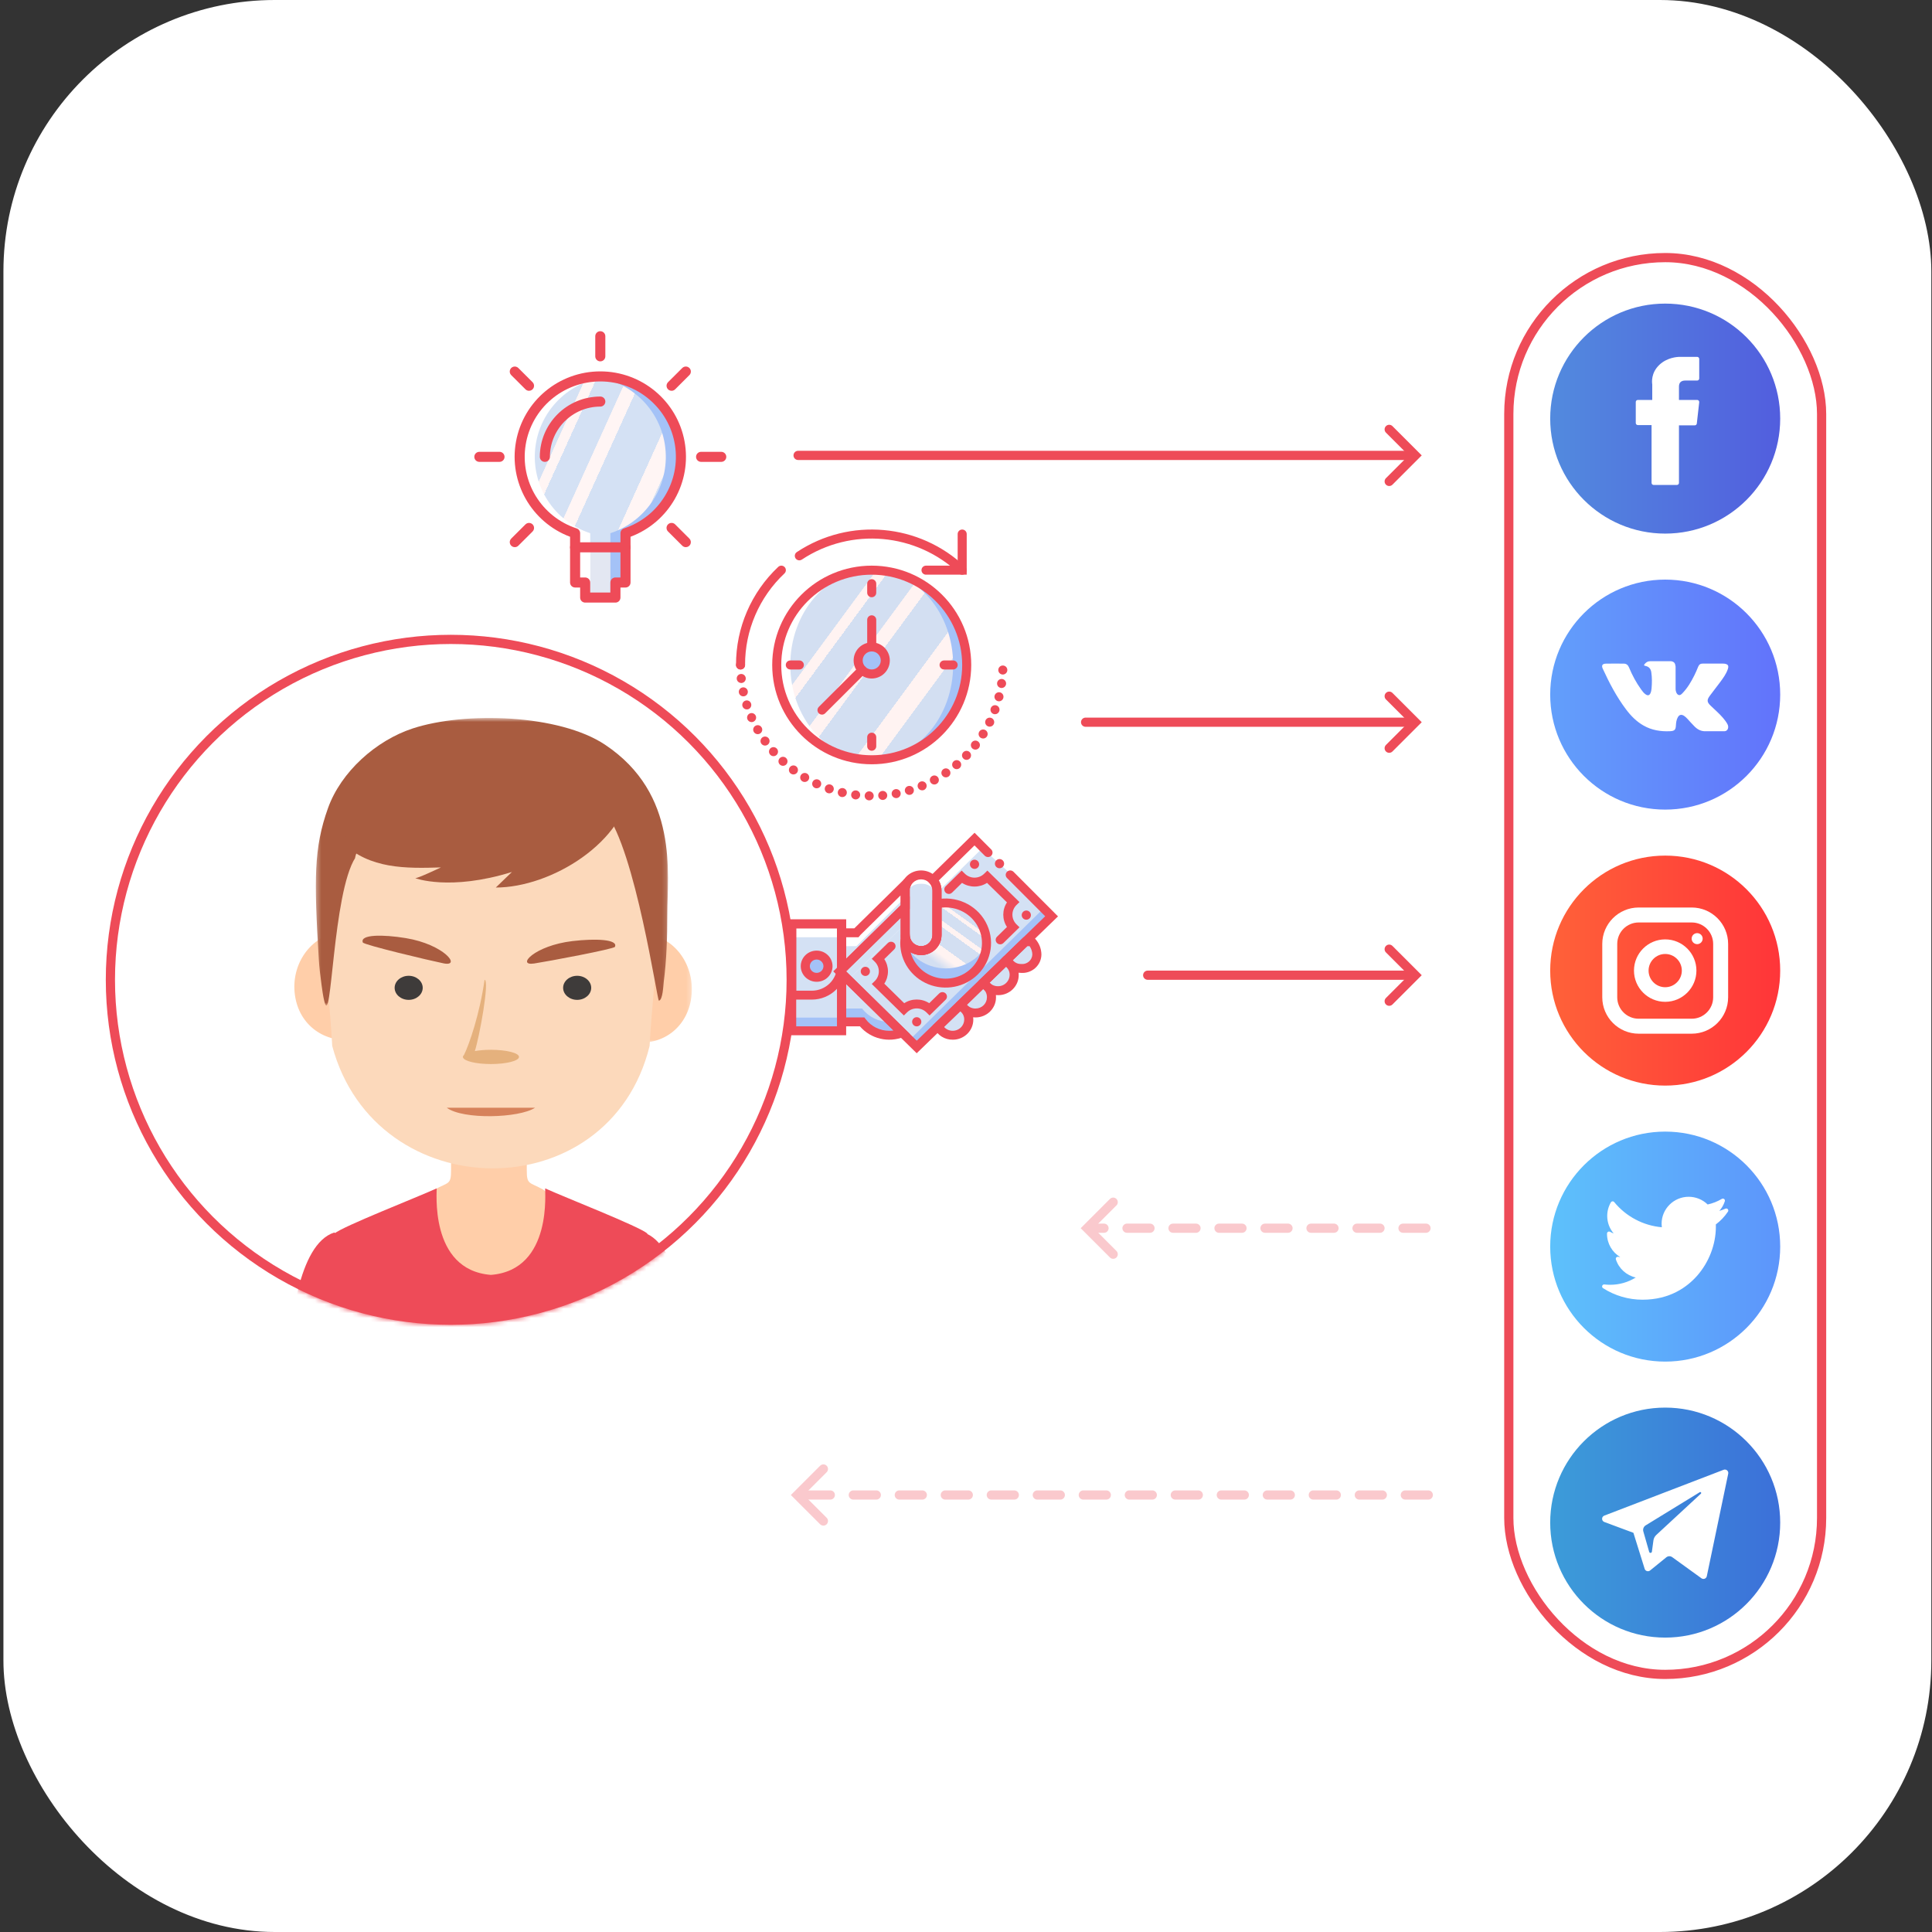 <?xml version="1.0" encoding="UTF-8" standalone="no"?>
<svg width="420px" height="420px" viewBox="0 0 420 420" version="1.1" xmlns="http://www.w3.org/2000/svg" xmlns:xlink="http://www.w3.org/1999/xlink">
    <rect x="0" y="0" width="420" height="420" fill="#333333" stroke="none"/>
    <!-- Generator: Sketch 48.2 (47327) - http://www.bohemiancoding.com/sketch -->
    <title>Insux</title>
    <desc>Created with Sketch.</desc>
    <defs>
        <rect id="path-1" x="0.745" y="0" width="419.108" height="420" rx="59"></rect>
        <circle id="path-3" cx="75" cy="75" r="75"></circle>
        <polygon id="path-5" points="0.556 0.485 31.712 0.485 31.712 49.709 0.556 49.709"></polygon>
        <polygon id="path-7" points="0.529 0.479 22.753 0.479 22.753 24.121 0.529 24.121"></polygon>
        <polygon id="path-9" points="0.311 0.639 76.869 0.639 76.869 63.159 0.311 63.159"></polygon>
        <linearGradient x1="-6.179%" y1="120.762%" x2="106.179%" y2="120.762%" id="linearGradient-11">
            <stop stop-color="#3C9FD9" offset="0%"></stop>
            <stop stop-color="#3C6DD9" offset="100%"></stop>
        </linearGradient>
        <linearGradient x1="-6.179%" y1="120.762%" x2="106.179%" y2="120.762%" id="linearGradient-12">
            <stop stop-color="#62A2FB" offset="0%"></stop>
            <stop stop-color="#6270FB" offset="100%"></stop>
        </linearGradient>
        <linearGradient x1="-6.179%" y1="120.762%" x2="106.179%" y2="120.762%" id="linearGradient-13">
            <stop stop-color="#5DC4FB" offset="0%"></stop>
            <stop stop-color="#5D92FB" offset="100%"></stop>
        </linearGradient>
        <linearGradient x1="-6.179%" y1="120.762%" x2="106.179%" y2="120.762%" id="linearGradient-14">
            <stop stop-color="#FF6439" offset="0%"></stop>
            <stop stop-color="#FF3239" offset="100%"></stop>
        </linearGradient>
        <linearGradient x1="-6.179%" y1="120.762%" x2="106.179%" y2="120.762%" id="linearGradient-15">
            <stop stop-color="#528DDE" offset="0%"></stop>
            <stop stop-color="#525BDE" offset="100%"></stop>
        </linearGradient>
        <linearGradient x1="7.719%" y1="17.507%" x2="93.959%" y2="74.447%" id="linearGradient-16">
            <stop stop-color="#D4E1F4" offset="0%"></stop>
            <stop stop-color="#D4E1F4" offset="17.17%"></stop>
            <stop stop-color="#D4E1F4" offset="20%"></stop>
            <stop stop-color="#DAE4F4" offset="20.01%"></stop>
            <stop stop-color="#EBEBF4" offset="20.07%"></stop>
            <stop stop-color="#F6F1F4" offset="20.14%"></stop>
            <stop stop-color="#FDF4F4" offset="20.23%"></stop>
            <stop stop-color="#FFF5F4" offset="20.5%"></stop>
            <stop stop-color="#FFF5F4" offset="25.22%"></stop>
            <stop stop-color="#FFF5F4" offset="26%"></stop>
            <stop stop-color="#D4E1F4" offset="26%"></stop>
            <stop stop-color="#D4E1F4" offset="39.74%"></stop>
            <stop stop-color="#D4E1F4" offset="42%"></stop>
            <stop stop-color="#DAE4F4" offset="42.01%"></stop>
            <stop stop-color="#EBEBF4" offset="42.07%"></stop>
            <stop stop-color="#F6F1F4" offset="42.14%"></stop>
            <stop stop-color="#FDF4F4" offset="42.23%"></stop>
            <stop stop-color="#FFF5F4" offset="42.5%"></stop>
            <stop stop-color="#FFF5F4" offset="48.94%"></stop>
            <stop stop-color="#FFF5F4" offset="50%"></stop>
            <stop stop-color="#F9F2F4" offset="50%"></stop>
            <stop stop-color="#E8EBF4" offset="50.01%"></stop>
            <stop stop-color="#DDE5F4" offset="50.03%"></stop>
            <stop stop-color="#D6E2F4" offset="50.05%"></stop>
            <stop stop-color="#D4E1F4" offset="50.1%"></stop>
            <stop stop-color="#D4E1F4" offset="70.62%"></stop>
            <stop stop-color="#D4E1F4" offset="74%"></stop>
            <stop stop-color="#FFF5F4" offset="74.1%"></stop>
            <stop stop-color="#FFF5F4" offset="83.46%"></stop>
            <stop stop-color="#FFF5F4" offset="85%"></stop>
            <stop stop-color="#D4E1F4" offset="85.1%"></stop>
        </linearGradient>
        <linearGradient x1="11.598%" y1="17.096%" x2="88.398%" y2="82.916%" id="linearGradient-17">
            <stop stop-color="#D3DFF2" offset="0%"></stop>
            <stop stop-color="#D3DFF2" offset="17.17%"></stop>
            <stop stop-color="#D3DFF2" offset="20%"></stop>
            <stop stop-color="#DAE2F2" offset="20.02%"></stop>
            <stop stop-color="#EBEAF2" offset="20.07%"></stop>
            <stop stop-color="#F6EFF2" offset="20.14%"></stop>
            <stop stop-color="#FDF2F2" offset="20.23%"></stop>
            <stop stop-color="#FFF3F2" offset="20.5%"></stop>
            <stop stop-color="#FFF3F2" offset="25.22%"></stop>
            <stop stop-color="#FFF3F2" offset="26%"></stop>
            <stop stop-color="#D3DFF2" offset="26%"></stop>
            <stop stop-color="#D3DFF2" offset="39.74%"></stop>
            <stop stop-color="#D3DFF2" offset="42%"></stop>
            <stop stop-color="#DAE2F2" offset="42.02%"></stop>
            <stop stop-color="#EBEAF2" offset="42.07%"></stop>
            <stop stop-color="#F6EFF2" offset="42.14%"></stop>
            <stop stop-color="#FDF2F2" offset="42.23%"></stop>
            <stop stop-color="#FFF3F2" offset="42.5%"></stop>
            <stop stop-color="#FFF3F2" offset="48.94%"></stop>
            <stop stop-color="#FFF3F2" offset="50%"></stop>
            <stop stop-color="#F8F0F2" offset="50%"></stop>
            <stop stop-color="#E7E8F2" offset="50.01%"></stop>
            <stop stop-color="#DCE3F2" offset="50.03%"></stop>
            <stop stop-color="#D5E0F2" offset="50.05%"></stop>
            <stop stop-color="#D3DFF2" offset="50.1%"></stop>
            <stop stop-color="#D3DFF2" offset="70.62%"></stop>
            <stop stop-color="#D3DFF2" offset="74%"></stop>
            <stop stop-color="#FFF3F2" offset="74.1%"></stop>
            <stop stop-color="#FFF3F2" offset="83.46%"></stop>
            <stop stop-color="#FFF3F2" offset="85%"></stop>
            <stop stop-color="#D3DFF2" offset="85.1%"></stop>
        </linearGradient>
        <linearGradient x1="13.743%" y1="15.152%" x2="80.18%" y2="70.603%" id="linearGradient-18">
            <stop stop-color="#D3DFF2" offset="0%"></stop>
            <stop stop-color="#D3DFF2" offset="17.17%"></stop>
            <stop stop-color="#D3DFF2" offset="20%"></stop>
            <stop stop-color="#DAE2F2" offset="20.02%"></stop>
            <stop stop-color="#EBEAF2" offset="20.07%"></stop>
            <stop stop-color="#F6EFF2" offset="20.14%"></stop>
            <stop stop-color="#FDF2F2" offset="20.23%"></stop>
            <stop stop-color="#FFF3F2" offset="20.5%"></stop>
            <stop stop-color="#FFF3F2" offset="25.22%"></stop>
            <stop stop-color="#FFF3F2" offset="26%"></stop>
            <stop stop-color="#D3DFF2" offset="26%"></stop>
            <stop stop-color="#D3DFF2" offset="39.74%"></stop>
            <stop stop-color="#D3DFF2" offset="42%"></stop>
            <stop stop-color="#DAE2F2" offset="42.02%"></stop>
            <stop stop-color="#EBEAF2" offset="42.07%"></stop>
            <stop stop-color="#F6EFF2" offset="42.14%"></stop>
            <stop stop-color="#FDF2F2" offset="42.23%"></stop>
            <stop stop-color="#FFF3F2" offset="42.5%"></stop>
            <stop stop-color="#FFF3F2" offset="48.94%"></stop>
            <stop stop-color="#FFF3F2" offset="50%"></stop>
            <stop stop-color="#F8F0F2" offset="50%"></stop>
            <stop stop-color="#E7E8F2" offset="50.01%"></stop>
            <stop stop-color="#DCE3F2" offset="50.03%"></stop>
            <stop stop-color="#D5E0F2" offset="50.05%"></stop>
            <stop stop-color="#D3DFF2" offset="50.1%"></stop>
            <stop stop-color="#D3DFF2" offset="70.62%"></stop>
            <stop stop-color="#D3DFF2" offset="74%"></stop>
            <stop stop-color="#FFF3F2" offset="74.1%"></stop>
            <stop stop-color="#FFF3F2" offset="83.46%"></stop>
            <stop stop-color="#FFF3F2" offset="85%"></stop>
            <stop stop-color="#D3DFF2" offset="100%"></stop>
        </linearGradient>
    </defs>
    <g id="Artboard-Copy" stroke="none" stroke-width="1" fill="none" fill-rule="evenodd" transform="translate(-168, -123)">
        <g id="Insux" transform="translate(168, 123)">
            <g id="Insta-video">
                <g id="Video">
                    <g id="Group-5">
                        <mask id="mask-2" fill="white">
                            <use xlink:href="#path-1"></use>
                        </mask>
                        <use id="Mask" fill="#FFFFFF" xlink:href="#path-1"></use>
                    </g>
                    <polygon id="Triangle" fill-opacity="0.8" fill="#FFFFFF" transform="translate(212.446, 209.5) rotate(90) translate(-212.446, -209.5) " points="212.446 169.383 252.573 249.617 172.318 249.617"></polygon>
                </g>
            </g>
            <g id="Page-1" transform="translate(23, 138)">
                <mask id="mask-4" fill="white">
                    <use xlink:href="#path-3"></use>
                </mask>
                <g id="Mask">
                    <use fill="#FFFFFF" fill-rule="evenodd" xlink:href="#path-3"></use>
                    <circle stroke="#EE4B58" stroke-width="2" cx="75" cy="75" r="74"></circle>
                </g>
                <g mask="url(#mask-4)">
                    <g transform="translate(39.244, 17.442)">
                        <path d="M28.779,121.371 C27.991,120.781 10.389,112.5 10.389,112.5 C2.555,115.082 0.797,132.666 0,143.023 L18.72,143.023 L28.779,121.371 Z" id="Fill-1" fill="#EE4B58"></path>
                        <path d="M59.302,121.371 C60.091,120.781 77.691,112.5 77.691,112.5 C85.526,115.082 87.284,132.666 88.081,143.023 L69.36,143.023 L59.302,121.371 Z" id="Fill-3" fill="#EE4B58"></path>
                        <g id="Group-7" stroke-width="1" fill="none" transform="translate(27.907, 93.314)">
                            <mask id="mask-6" fill="white">
                                <use xlink:href="#path-5"></use>
                            </mask>
                            <g id="Clip-6"></g>
                            <path d="M16.135,0.485 L7.902,0.485 L7.902,5.638 C7.907,8.84 7.37,8.174 4.353,9.838 C4.353,9.838 1.443,12.205 0.556,12.485 C4.215,24.161 6.86,39.177 14.011,49.709 L16.135,49.709 L18.259,49.709 C25.408,39.177 28.054,24.161 31.712,12.485 C30.826,12.205 27.916,9.838 27.916,9.838 C24.899,8.174 24.362,8.84 24.367,5.638 L24.367,0.485 L16.135,0.485 Z" id="Fill-5" fill="#FFCEA9" mask="url(#mask-6)"></path>
                        </g>
                        <path d="M44.477,121.708 C30.866,120.637 32.831,102.994 32.676,102.907 C28.281,104.904 12.26,111.164 10.465,112.714 C11.921,115.892 14.128,128.968 16.039,143.023 L44.477,143.023 L72.915,143.023 C74.824,128.968 77.031,115.892 78.488,112.714 C76.694,111.164 60.671,104.904 56.278,102.907 C56.123,102.994 58.088,120.637 44.477,121.708" id="Fill-8" fill="#EE4B58"></path>
                        <g id="Group-12" stroke-width="1" fill="none" transform="translate(65.407, 47.093)">
                            <mask id="mask-8" fill="white">
                                <use xlink:href="#path-7"></use>
                            </mask>
                            <g id="Clip-11"></g>
                            <path d="M0.734,10.538 C-0.435,17.176 3.502,22.705 9.53,23.895 C15.554,25.086 21.383,21.488 22.548,14.85 C23.715,8.212 19.779,1.864 13.755,0.673 C7.731,-0.519 1.901,3.897 0.734,10.538" id="Fill-10" fill="#FFCEA9" mask="url(#mask-8)"></path>
                        </g>
                        <path d="M24.21,57.112 C25.4,63.723 21.385,69.229 15.237,70.415 C9.089,71.601 3.142,68.017 1.954,61.406 C0.762,54.795 4.778,48.472 10.925,47.287 C17.071,46.099 23.019,50.497 24.21,57.112" id="Fill-13" fill="#FFCEA9"></path>
                        <path d="M74.749,17.586 C68.831,9.554 59.602,4.281 49.803,3.892 C49.8,3.892 49.608,3.883 49.294,3.871 L49.304,3.488 C49.304,3.488 46.93,3.582 44.477,3.68 C42.024,3.582 39.648,3.488 39.648,3.488 L39.658,3.871 C39.344,3.883 39.151,3.892 39.151,3.892 C29.35,4.281 20.123,9.554 14.205,17.586 C8.282,25.626 7.495,35.752 7.961,45.448 C8.314,52.776 9.611,64.603 9.976,71.933 C19.397,107.13 70.198,107.704 78.978,71.933 C79.341,64.603 80.637,52.776 80.993,45.448 C81.458,35.752 80.672,25.626 74.749,17.586" id="Fill-15" fill="#FCD9BB"></path>
                        <g id="Group-19" stroke-width="1" fill="none" transform="translate(6.105, 0)">
                            <mask id="mask-10" fill="white">
                                <use xlink:href="#path-9"></use>
                            </mask>
                            <g id="Clip-18"></g>
                            <path d="M8.9,31.002 C8.434,32.017 11.112,21.829 16.988,21.653 C23.138,21.468 61.361,23.808 63.319,21.235 C69.797,29.48 74.524,62.172 74.892,62.099 C75.754,61.931 75.855,58.726 75.941,58.04 C76.559,53.219 76.725,48.273 76.721,43.42 C76.711,34.458 79.301,17.201 63.178,6.448 C53.263,-0.167 32.764,-0.824 21.353,2.921 C13.407,5.529 5.786,12.324 2.953,20.24 C-0.157,28.933 -0.078,35.725 0.947,52.94 C1.057,54.808 1.276,56.678 1.533,58.529 C1.705,59.76 1.862,61.022 2.159,62.23 C3.775,68.787 3.929,38.749 8.9,31.002" id="Fill-17" fill="#A95C40" mask="url(#mask-10)"></path>
                        </g>
                        <path d="M75,14.892 C73.753,27.634 57.561,37.5 45.539,37.5 L49.045,34.121 C35.528,38.32 27.985,35.459 28.007,35.463 C28.493,35.563 33.608,33.128 33.608,33.128 C25.923,33.365 18.161,33.479 12.209,27.796 L20.799,12.209 L75,14.892 Z" id="Fill-20" fill="#A95C40"></path>
                        <path d="M26.6,61.919 C28.281,61.919 29.651,60.743 29.651,59.302 C29.651,57.862 28.281,56.686 26.6,56.686 C24.918,56.686 23.547,57.862 23.547,59.302 C23.547,60.743 24.918,61.919 26.6,61.919" id="Fill-22" fill="#3E3B3A"></path>
                        <path d="M63.227,61.919 C64.909,61.919 66.279,60.743 66.279,59.302 C66.279,57.862 64.909,56.686 63.227,56.686 C61.545,56.686 60.174,57.862 60.174,59.302 C60.174,60.743 61.545,61.919 63.227,61.919" id="Fill-24" fill="#3E3B3A"></path>
                        <path d="M16.632,49.445 C15.951,47.676 20.978,47.676 25.957,48.492 C34.308,49.861 38.164,54.79 34.173,53.981 C31.192,53.377 16.831,49.964 16.632,49.445" id="Fill-26" fill="#A95C40"></path>
                        <path d="M71.438,50.39 C72.178,48.744 67.194,48.554 62.227,49.138 C53.897,50.116 49.893,54.625 53.88,54.013 C56.859,53.555 71.221,50.871 71.438,50.39" id="Fill-28" fill="#A95C40"></path>
                        <path d="M54.07,87.209 C40.988,87.209 41.86,87.209 34.884,87.209 C38.372,84.593 50.581,84.934 54.07,87.209 Z" id="Fill-30" fill="#D6825B" transform="translate(44.477, 86.291) scale(1, -1) translate(-44.477, -86.291) "></path>
                        <path d="M38.401,74.409 C38.367,74.397 38.362,74.369 38.391,74.321 C38.391,74.175 38.472,74.033 38.621,73.898 C39.778,71.605 42.054,64.915 43.097,57.558 C44.24,57.631 41.964,70.082 40.983,73.052 C41.975,72.876 43.183,72.772 44.486,72.772 C47.853,72.772 50.581,73.465 50.581,74.321 C50.581,75.177 47.853,75.872 44.486,75.872 C41.236,75.872 38.581,75.224 38.401,74.409" id="Fill-32" fill="#E5B17D"></path>
                    </g>
                </g>
            </g>
            <g id="Group-2" transform="translate(337, 66)">
                <g id="Group-25-Copy" transform="translate(0, 240)">
                    <circle id="Oval-3-Copy-4" fill="url(#linearGradient-11)" cx="25" cy="25" r="25"></circle>
                    <g id="004-telegram" transform="translate(10.714, 12.857)" fill="#FFFFFF" fill-rule="nonzero">
                        <path d="M26.989,0.661 L1.046,10.624 C0.406,10.87 0.412,11.772 1.054,12.012 L7.375,14.361 L9.822,22.194 C9.978,22.696 10.595,22.881 11.004,22.549 L14.527,19.689 C14.897,19.389 15.423,19.374 15.809,19.653 L22.164,24.247 C22.602,24.563 23.221,24.325 23.331,23.798 L27.987,1.504 C28.106,0.929 27.539,0.449 26.989,0.661 Z M22.045,5.856 L12.348,14.83 C12.007,15.146 11.787,15.569 11.725,16.028 L11.394,18.465 C11.351,18.79 10.891,18.822 10.801,18.507 L9.531,14.063 C9.385,13.556 9.597,13.015 10.048,12.738 L21.798,5.534 C22.009,5.404 22.226,5.689 22.045,5.856 Z" id="Shape"></path>
                    </g>
                </g>
                <g id="Group-28-Copy" transform="translate(0, 60)">
                    <circle id="Oval-3" fill="url(#linearGradient-12)" cx="25" cy="25" r="25"></circle>
                    <g id="007-vk" transform="translate(10.714, 17.143)" fill="#FFFFFF" fill-rule="nonzero">
                        <path d="M24.179,10.284 C25.089,11.156 26.049,11.976 26.865,12.936 C27.226,13.362 27.567,13.802 27.828,14.297 C28.198,15.001 27.863,15.775 27.22,15.817 L23.224,15.815 C22.193,15.899 21.371,15.492 20.679,14.8 C20.126,14.247 19.614,13.659 19.082,13.087 C18.864,12.853 18.635,12.633 18.363,12.46 C17.817,12.112 17.343,12.218 17.032,12.777 C16.714,13.345 16.642,13.974 16.611,14.607 C16.568,15.53 16.284,15.773 15.338,15.815 C13.318,15.909 11.401,15.609 9.62,14.609 C8.05,13.727 6.832,12.482 5.772,11.073 C3.709,8.33 2.128,5.315 0.708,2.215 C0.389,1.517 0.622,1.142 1.407,1.129 C2.711,1.104 4.015,1.106 5.32,1.127 C5.85,1.135 6.201,1.433 6.405,1.924 C7.111,3.626 7.974,5.246 9.057,6.746 C9.346,7.146 9.64,7.546 10.059,7.827 C10.522,8.138 10.875,8.035 11.093,7.529 C11.231,7.207 11.292,6.861 11.323,6.517 C11.426,5.334 11.44,4.152 11.259,2.972 C11.148,2.236 10.725,1.76 9.977,1.62 C9.595,1.549 9.651,1.41 9.836,1.196 C10.158,0.827 10.46,0.597 11.062,0.597 L15.578,0.597 C16.289,0.735 16.447,1.048 16.545,1.75 L16.548,6.674 C16.541,6.946 16.687,7.752 17.186,7.932 C17.585,8.06 17.848,7.747 18.088,7.498 C19.169,6.372 19.941,5.041 20.63,3.662 C20.936,3.056 21.199,2.427 21.454,1.798 C21.643,1.332 21.94,1.102 22.475,1.112 L26.822,1.116 C26.951,1.116 27.082,1.118 27.206,1.139 C27.939,1.261 28.14,1.571 27.913,2.272 C27.557,3.374 26.863,4.291 26.185,5.213 C25.46,6.198 24.685,7.148 23.966,8.138 C23.306,9.043 23.358,9.499 24.179,10.284 L24.179,10.284 Z" id="Shape"></path>
                    </g>
                </g>
                <g id="Group-29-Copy" transform="translate(0, 180)">
                    <circle id="Oval-3-Copy-3" fill="url(#linearGradient-13)" cx="25" cy="25" r="25"></circle>
                    <g id="002-twitter" transform="translate(10.714, 13.571)" fill="#FFFFFF" fill-rule="nonzero">
                        <path d="M27.382,3.18 C26.951,3.371 26.508,3.531 26.055,3.662 C26.591,3.058 26.999,2.347 27.249,1.57 C27.305,1.396 27.247,1.205 27.103,1.091 C26.96,0.977 26.76,0.963 26.602,1.056 C25.64,1.625 24.603,2.033 23.515,2.272 C22.42,1.205 20.932,0.598 19.393,0.598 C16.146,0.598 13.504,3.23 13.504,6.465 C13.504,6.72 13.52,6.973 13.552,7.223 C9.522,6.87 5.776,4.897 3.204,1.753 C3.112,1.641 2.971,1.581 2.826,1.593 C2.681,1.604 2.552,1.685 2.478,1.81 C1.957,2.702 1.681,3.722 1.681,4.76 C1.681,6.174 2.187,7.515 3.082,8.563 C2.81,8.469 2.546,8.352 2.294,8.212 C2.159,8.137 1.994,8.138 1.859,8.215 C1.725,8.292 1.64,8.433 1.637,8.588 C1.636,8.614 1.636,8.64 1.636,8.666 C1.636,10.776 2.776,12.676 4.519,13.711 C4.37,13.697 4.22,13.675 4.071,13.647 C3.918,13.617 3.76,13.671 3.657,13.787 C3.553,13.904 3.519,14.066 3.567,14.214 C4.212,16.221 5.873,17.696 7.881,18.146 C6.216,19.186 4.311,19.73 2.312,19.73 C1.895,19.73 1.475,19.705 1.064,19.657 C0.86,19.633 0.665,19.753 0.596,19.946 C0.527,20.14 0.6,20.355 0.774,20.466 C3.342,22.106 6.312,22.974 9.362,22.974 C15.358,22.974 19.109,20.157 21.199,17.794 C23.806,14.847 25.302,10.948 25.302,7.094 C25.302,6.933 25.299,6.771 25.294,6.609 C26.323,5.837 27.208,4.902 27.929,3.828 C28.038,3.665 28.026,3.45 27.9,3.3 C27.773,3.149 27.562,3.101 27.382,3.18 Z" id="Shape"></path>
                    </g>
                </g>
                <g id="Group-30-Copy" transform="translate(0, 120)">
                    <circle id="Oval-3-Copy-2" fill="url(#linearGradient-14)" cx="25" cy="25" r="25"></circle>
                    <g id="005-instagram" transform="translate(10.714, 10.714)" fill="#FFFFFF" fill-rule="nonzero">
                        <g id="Group" transform="translate(0.558, 0.558)">
                            <path d="M19.493,27.444 L7.963,27.444 C3.598,27.444 0.047,23.893 0.047,19.529 L0.047,7.927 C0.047,3.562 3.598,0.011 7.963,0.011 L19.493,0.011 C23.858,0.011 27.409,3.562 27.409,7.927 L27.409,19.529 C27.409,23.893 23.858,27.444 19.493,27.444 Z M7.963,3.264 C5.391,3.264 3.3,5.356 3.3,7.927 L3.3,19.529 C3.3,22.1 5.391,24.191 7.963,24.191 L19.493,24.191 C22.064,24.191 24.156,22.1 24.156,19.529 L24.156,7.927 C24.156,5.356 22.064,3.264 19.493,3.264 L7.963,3.264 Z" id="Shape"></path>
                            <path d="M13.728,20.515 C9.985,20.515 6.941,17.47 6.941,13.728 C6.941,9.985 9.985,6.941 13.728,6.941 C17.47,6.941 20.515,9.985 20.515,13.728 C20.515,17.47 17.47,20.515 13.728,20.515 Z M13.728,10.114 C11.735,10.114 10.114,11.735 10.114,13.728 C10.114,15.72 11.735,17.342 13.728,17.342 C15.72,17.342 17.342,15.72 17.342,13.728 C17.342,11.735 15.72,10.114 13.728,10.114 Z" id="Shape"></path>
                            <path d="M20.674,7.979 C20.014,7.979 19.476,7.442 19.476,6.781 C19.476,6.12 20.014,5.583 20.674,5.583 C21.335,5.583 21.873,6.12 21.873,6.781 C21.873,7.442 21.335,7.979 20.674,7.979 Z" id="Shape"></path>
                        </g>
                    </g>
                </g>
                <g id="Group-26-Copy">
                    <circle id="Oval-3-Copy" fill="url(#linearGradient-15)" cx="25" cy="25" r="25"></circle>
                    <g id="006-facebook" transform="translate(18, 11)" fill="#FFFFFF" fill-rule="nonzero">
                        <path d="M1.042,15.408 L4.036,15.408 L4.036,27.973 C4.036,28.221 4.233,28.422 4.477,28.422 L9.553,28.422 C9.796,28.422 9.993,28.221 9.993,27.973 L9.993,15.467 L13.435,15.467 C13.659,15.467 13.847,15.296 13.872,15.069 L14.395,10.443 C14.409,10.316 14.37,10.188 14.286,10.093 C14.203,9.997 14.083,9.943 13.958,9.943 L9.993,9.943 L9.993,7.043 C9.993,6.169 10.455,5.726 11.366,5.726 L13.957,5.726 C14.201,5.726 14.398,5.524 14.398,5.276 L14.398,1.03 C14.398,0.782 14.201,0.581 13.957,0.581 L10.385,0.581 C10.36,0.58 10.304,0.578 10.222,0.578 C9.602,0.578 7.448,0.702 5.746,2.298 C3.86,4.067 4.123,6.184 4.185,6.552 L4.185,9.943 L1.042,9.943 C0.799,9.943 0.602,10.144 0.602,10.392 L0.602,14.959 C0.602,15.207 0.799,15.408 1.042,15.408 Z" id="Shape"></path>
                    </g>
                </g>
            </g>
            <g id="Group-3" transform="translate(103, 72)" fill-rule="nonzero">
                <g id="001-technology">
                    <path d="M27.5,9.833 C18.891,9.831 11.555,16.066 10.192,24.544 C8.829,33.022 13.844,41.232 22.022,43.914 L22.022,54.63 L24.213,54.63 L24.213,57.907 L30.787,57.907 L30.787,54.63 L32.978,54.63 L32.978,43.914 C41.157,41.232 46.171,33.022 44.808,24.544 C43.445,16.066 36.109,9.831 27.5,9.833 Z" id="Shape" fill="#A4C2F7"></path>
                    <path d="M24.213,9.833 C24.134,9.833 24.058,9.844 23.98,9.845 C23.932,9.979 23.862,10.103 23.773,10.214 C23.063,10.966 22.103,11.436 21.071,11.534 C20.137,11.572 19.222,11.816 18.393,12.247 C18.484,12.616 18.336,13.003 18.022,13.218 C16.2,14.649 14.118,16.084 13.003,18.169 C12.847,18.496 12.529,18.717 12.168,18.749 C12.441,19.107 12.482,19.591 12.273,19.99 C11.769,21.316 10.963,22.508 9.92,23.473 C10.139,24.794 10.274,26.128 10.325,27.467 C10.335,27.721 10.328,28.051 10.314,28.42 C11.398,30.896 12.083,33.527 12.346,36.215 C13.545,37.626 14.758,39.022 16.05,40.339 C16.949,40.935 17.775,41.634 18.511,42.422 C19.727,42.88 20.737,43.76 21.355,44.9 C21.838,46.233 21.899,47.681 21.532,49.05 C22.07,49.259 22.376,49.828 22.252,50.391 C22.03,51.47 21.791,52.548 21.665,53.643 C21.635,53.906 21.567,54.352 21.528,54.836 C21.58,54.831 21.616,54.814 21.673,54.813 C23.419,54.761 24.468,56.504 25.072,57.907 L27.5,57.907 L27.5,54.63 L29.691,54.63 L29.691,43.914 C37.87,41.232 42.884,33.022 41.521,24.545 C40.159,16.067 32.823,9.831 24.213,9.833 Z" id="Shape" fill="url(#linearGradient-16)"></path>
                    <path d="M27.5,9.833 C28.055,9.833 28.602,9.866 29.143,9.916 C20.881,10.689 14.295,17.136 13.368,25.36 C12.44,33.584 17.425,41.33 25.309,43.914 L25.309,54.63 L27.5,54.63 L27.5,57.907 L24.213,57.907 L24.213,54.63 L22.022,54.63 L22.022,43.914 C13.844,41.232 8.829,33.022 10.192,24.544 C11.555,16.067 18.891,9.831 27.5,9.833 Z" id="Shape" fill="#FFFFFF"></path>
                    <rect id="Rectangle-path" fill="#E3E7F2" x="25.309" y="46.982" width="4.382" height="10.926"></rect>
                    <rect id="Rectangle-path" fill="#A4C2F7" x="29.691" y="46.982" width="3.287" height="7.648"></rect>
                    <rect id="Rectangle-path" fill="#FFFFFF" x="22.022" y="46.982" width="3.287" height="7.648"></rect>
                    <g id="Group" fill="#EE4B58">
                        <path d="M27.5,6.556 C27.209,6.556 26.931,6.441 26.725,6.236 C26.52,6.031 26.404,5.753 26.405,5.463 L26.405,1.093 C26.405,0.489 26.895,0 27.5,0 C28.105,0 28.595,0.489 28.595,1.093 L28.595,5.463 C28.596,5.753 28.48,6.031 28.275,6.236 C28.069,6.441 27.791,6.556 27.5,6.556 Z" id="Shape"></path>
                        <path d="M53.793,28.407 L49.411,28.407 C48.806,28.407 48.316,27.918 48.316,27.315 C48.316,26.712 48.806,26.222 49.411,26.222 L53.793,26.222 C54.398,26.222 54.889,26.712 54.889,27.315 C54.889,27.918 54.398,28.407 53.793,28.407 Z" id="Shape"></path>
                        <path d="M5.589,28.407 L1.207,28.407 C0.602,28.407 0.111,27.918 0.111,27.315 C0.111,26.712 0.602,26.222 1.207,26.222 L5.589,26.222 C6.194,26.222 6.684,26.712 6.684,27.315 C6.685,27.918 6.194,28.407 5.589,28.407 Z" id="Shape"></path>
                        <path d="M42.994,12.955 C42.551,12.955 42.151,12.689 41.982,12.281 C41.812,11.873 41.906,11.403 42.219,11.09 L45.318,8 C45.745,7.574 46.439,7.574 46.867,8 C47.295,8.427 47.295,9.119 46.867,9.545 L43.768,12.635 C43.563,12.84 43.285,12.956 42.994,12.955 Z" id="Shape"></path>
                        <path d="M8.908,46.949 C8.465,46.949 8.065,46.683 7.896,46.275 C7.726,45.867 7.82,45.397 8.133,45.084 L11.232,41.994 C11.508,41.718 11.912,41.611 12.29,41.712 C12.668,41.813 12.963,42.107 13.064,42.484 C13.166,42.861 13.057,43.263 12.781,43.539 L9.682,46.629 C9.477,46.835 9.198,46.95 8.908,46.949 Z" id="Shape"></path>
                        <path d="M46.092,46.949 C45.802,46.95 45.523,46.835 45.318,46.629 L42.219,43.539 C41.792,43.113 41.792,42.421 42.219,41.994 C42.647,41.568 43.341,41.568 43.768,41.994 L46.867,45.084 C47.18,45.397 47.274,45.867 47.104,46.275 C46.935,46.683 46.535,46.949 46.092,46.949 Z" id="Shape"></path>
                        <path d="M12.006,12.955 C11.715,12.956 11.437,12.84 11.232,12.635 L8.133,9.545 C7.856,9.269 7.748,8.867 7.85,8.49 C7.951,8.113 8.246,7.819 8.624,7.717 C9.002,7.616 9.406,7.724 9.682,8 L12.781,11.09 C13.094,11.403 13.188,11.873 13.018,12.281 C12.849,12.689 12.449,12.955 12.006,12.955 Z" id="Shape"></path>
                        <path d="M30.787,59 L24.213,59 C23.923,59 23.644,58.885 23.438,58.68 C23.233,58.475 23.118,58.197 23.118,57.907 L23.118,55.722 L22.022,55.722 C21.732,55.722 21.453,55.607 21.247,55.402 C21.042,55.198 20.927,54.92 20.927,54.63 L20.927,44.688 C12.508,41.521 7.564,32.804 9.178,23.977 C10.792,15.149 18.503,8.735 27.5,8.735 C36.497,8.735 44.208,15.149 45.822,23.977 C47.436,32.804 42.492,41.521 34.073,44.688 L34.073,54.63 C34.073,54.92 33.958,55.198 33.753,55.402 C33.547,55.607 33.268,55.723 32.978,55.722 L31.882,55.722 L31.882,57.907 C31.882,58.197 31.767,58.475 31.562,58.68 C31.356,58.885 31.077,59 30.787,59 Z M25.309,56.815 L29.691,56.815 L29.691,54.63 C29.691,54.34 29.806,54.062 30.012,53.857 C30.217,53.652 30.496,53.537 30.787,53.537 L31.882,53.537 L31.882,43.914 C31.882,43.442 32.186,43.023 32.635,42.876 C40.303,40.36 45.004,32.663 43.726,24.714 C42.449,16.766 35.572,10.919 27.5,10.919 C19.428,10.919 12.551,16.765 11.274,24.714 C9.996,32.663 14.697,40.36 22.365,42.876 C22.814,43.023 23.118,43.442 23.118,43.914 L23.118,53.537 L24.213,53.537 C24.504,53.537 24.783,53.652 24.988,53.857 C25.194,54.062 25.309,54.34 25.309,54.63 L25.309,56.815 Z" id="Shape"></path>
                        <path d="M32.978,48.074 L22.022,48.074 C21.417,48.074 20.927,47.585 20.927,46.982 C20.927,46.378 21.417,45.889 22.022,45.889 L32.978,45.889 C33.583,45.889 34.073,46.378 34.073,46.982 C34.073,47.585 33.583,48.074 32.978,48.074 Z" id="Shape"></path>
                        <path d="M15.449,28.407 C15.158,28.408 14.88,28.293 14.674,28.088 C14.469,27.883 14.353,27.605 14.353,27.315 C14.361,20.077 20.243,14.212 27.5,14.204 C28.105,14.204 28.596,14.693 28.596,15.296 C28.596,15.9 28.105,16.389 27.5,16.389 C21.453,16.396 16.552,21.284 16.545,27.315 C16.545,27.605 16.429,27.883 16.224,28.088 C16.018,28.292 15.74,28.408 15.449,28.407 Z" id="Shape"></path>
                    </g>
                </g>
                <g id="002-time" transform="translate(57, 43)">
                    <path d="M29.505,50.168 C18.119,50.168 47.205,40.922 47.205,29.558 C47.205,18.194 18.119,8.948 29.505,8.948 C40.909,8.948 50.155,18.175 50.155,29.558 C50.155,40.94 40.91,50.168 29.505,50.168 Z" id="Shape" fill="#A4C2F7"></path>
                    <path d="M29.505,50.168 C18.1,50.168 8.855,40.94 8.855,29.558 C8.855,18.175 18.1,8.948 29.505,8.948 C40.891,8.948 11.805,18.194 11.805,29.558 C11.805,40.922 40.891,50.168 29.505,50.168 Z" id="Shape" fill="#FFFFFF"></path>
                    <ellipse id="Oval" fill="url(#linearGradient-17)" cx="29.505" cy="29.558" rx="17.7" ry="20.61"></ellipse>
                    <ellipse id="Oval" fill="#A4C2F7" cx="29.505" cy="28.576" rx="2.95" ry="2.944"></ellipse>
                    <g id="Group" fill="#EE4B58">
                        <path d="M0.988,30.539 C0.727,30.539 0.477,30.436 0.293,30.252 C0.108,30.068 0.005,29.818 0.005,29.558 C-0.021,21.491 3.3,13.773 9.18,8.237 C9.573,7.863 10.196,7.879 10.57,8.272 C10.945,8.664 10.929,9.286 10.536,9.659 C5.048,14.825 1.947,22.029 1.972,29.558 C1.972,29.818 1.868,30.068 1.684,30.252 C1.499,30.436 1.249,30.539 0.988,30.539 Z" id="Shape"></path>
                        <path d="M49.172,9.948 C48.919,9.948 48.676,9.851 48.493,9.677 C39.208,0.822 25.017,-0.435 14.315,6.649 C14.022,6.846 13.646,6.871 13.33,6.716 C13.013,6.56 12.804,6.246 12.783,5.894 C12.762,5.543 12.931,5.206 13.227,5.014 C24.695,-2.578 39.901,-1.232 49.85,8.256 C50.141,8.533 50.234,8.959 50.085,9.331 C49.935,9.704 49.574,9.948 49.172,9.948 Z" id="Shape"></path>
                        <path d="M29.505,51.149 C17.557,51.149 7.872,41.482 7.872,29.558 C7.872,17.634 17.557,7.967 29.505,7.967 C41.453,7.967 51.138,17.633 51.138,29.558 C51.125,41.477 41.447,51.136 29.505,51.149 Z M29.505,9.93 C18.643,9.93 9.838,18.717 9.838,29.558 C9.838,40.398 18.643,49.186 29.505,49.186 C40.366,49.186 49.172,40.398 49.172,29.558 C49.159,18.723 40.361,9.942 29.505,9.93 Z" id="Shape"></path>
                        <path d="M29.505,14.837 C29.244,14.837 28.994,14.733 28.809,14.549 C28.625,14.365 28.521,14.115 28.521,13.855 L28.521,11.892 C28.521,11.35 28.962,10.911 29.505,10.911 C30.048,10.911 30.488,11.35 30.488,11.892 L30.488,13.855 C30.488,14.115 30.385,14.365 30.2,14.549 C30.016,14.733 29.766,14.837 29.505,14.837 Z" id="Shape"></path>
                        <path d="M29.505,48.205 C29.244,48.205 28.994,48.102 28.809,47.917 C28.625,47.733 28.521,47.484 28.521,47.223 L28.521,45.26 C28.521,44.718 28.962,44.279 29.505,44.279 C30.048,44.279 30.488,44.719 30.488,45.26 L30.488,47.223 C30.488,47.484 30.385,47.733 30.2,47.917 C30.016,48.101 29.766,48.205 29.505,48.205 Z" id="Shape"></path>
                        <path d="M47.205,30.539 L45.238,30.539 C44.695,30.539 44.255,30.1 44.255,29.558 C44.255,29.016 44.695,28.577 45.238,28.577 L47.205,28.577 C47.748,28.577 48.188,29.016 48.188,29.558 C48.188,30.1 47.748,30.539 47.205,30.539 Z" id="Shape"></path>
                        <path d="M13.772,30.539 L11.805,30.539 C11.262,30.539 10.822,30.1 10.822,29.558 C10.822,29.016 11.262,28.577 11.805,28.577 L13.772,28.577 C14.315,28.577 14.755,29.016 14.755,29.558 C14.755,30.1 14.315,30.539 13.772,30.539 Z" id="Shape"></path>
                        <path d="M29.505,32.502 C27.333,32.502 25.572,30.745 25.572,28.576 C25.572,26.408 27.333,24.651 29.505,24.651 C31.677,24.651 33.438,26.408 33.438,28.576 C33.436,30.744 31.676,32.5 29.505,32.502 Z M29.505,26.614 C28.419,26.614 27.538,27.492 27.538,28.576 C27.538,29.661 28.419,30.539 29.505,30.539 C30.591,30.539 31.472,29.661 31.472,28.576 C31.47,27.493 30.59,26.615 29.505,26.614 Z" id="Shape"></path>
                        <path d="M29.505,26.614 C29.244,26.614 28.994,26.51 28.809,26.326 C28.625,26.142 28.521,25.892 28.521,25.632 L28.521,19.744 C28.521,19.202 28.962,18.762 29.505,18.762 C30.048,18.762 30.488,19.202 30.488,19.744 L30.488,25.632 C30.488,25.892 30.385,26.142 30.2,26.326 C30.016,26.51 29.766,26.614 29.505,26.614 Z" id="Shape"></path>
                        <path d="M18.688,40.353 C18.291,40.353 17.932,40.114 17.78,39.748 C17.628,39.381 17.712,38.959 17.993,38.678 L26.724,29.964 C27.108,29.581 27.731,29.581 28.115,29.964 C28.498,30.348 28.498,30.969 28.115,31.352 L19.384,40.066 C19.199,40.25 18.949,40.354 18.688,40.353 Z" id="Shape"></path>
                        <path d="M50.155,9.93 L41.305,9.93 C40.762,9.93 40.322,9.49 40.322,8.948 C40.322,8.406 40.762,7.967 41.305,7.967 L48.188,7.967 L48.188,1.097 C48.188,0.555 48.628,0.115 49.171,0.115 C49.715,0.115 50.155,0.555 50.155,1.097 L50.155,9.93 L50.155,9.93 Z" id="Shape"></path>
                        <path d="M28.934,58.991 C28.673,58.986 28.425,58.878 28.244,58.69 C28.063,58.502 27.965,58.25 27.971,57.989 C27.983,57.448 28.431,57.018 28.974,57.028 C29.516,57.04 29.947,57.487 29.937,58.029 C29.931,58.565 29.491,58.995 28.954,58.991 L28.934,58.991 L28.934,58.991 Z M30.921,57.999 C30.898,57.74 30.98,57.483 31.148,57.284 C31.316,57.085 31.556,56.961 31.815,56.939 C32.358,56.897 32.832,57.301 32.878,57.842 C32.901,58.1 32.82,58.357 32.652,58.555 C32.483,58.752 32.242,58.874 31.983,58.892 L31.983,58.902 L31.904,58.902 C31.391,58.902 30.963,58.509 30.921,57.999 Z M25.896,58.785 L25.896,58.774 C25.636,58.746 25.399,58.614 25.239,58.409 C25.078,58.204 25.006,57.943 25.041,57.685 C25.07,57.427 25.203,57.191 25.408,57.031 C25.613,56.871 25.873,56.799 26.132,56.831 C26.391,56.861 26.626,56.993 26.787,57.198 C26.948,57.402 27.02,57.662 26.987,57.92 C26.93,58.414 26.511,58.786 26.014,58.785 L25.896,58.785 Z M33.851,57.705 C33.754,57.171 34.104,56.659 34.638,56.557 C34.894,56.508 35.16,56.563 35.376,56.711 C35.592,56.858 35.74,57.085 35.788,57.341 C35.883,57.874 35.533,58.384 35.002,58.49 C34.943,58.498 34.884,58.502 34.825,58.5 C34.351,58.502 33.943,58.168 33.851,57.705 Z M22.887,58.255 C22.36,58.129 22.031,57.605 22.15,57.077 C22.274,56.55 22.8,56.221 23.329,56.341 C23.585,56.397 23.807,56.554 23.945,56.775 C24.084,56.997 24.128,57.265 24.067,57.519 C23.964,57.962 23.569,58.275 23.113,58.274 C23.037,58.277 22.961,58.271 22.887,58.255 Z M36.742,57.106 C36.665,56.857 36.692,56.588 36.816,56.36 C36.94,56.131 37.151,55.961 37.401,55.889 C37.919,55.733 38.467,56.022 38.63,56.537 C38.787,57.057 38.492,57.606 37.971,57.764 C37.878,57.79 37.782,57.804 37.686,57.803 C37.252,57.803 36.869,57.52 36.742,57.106 Z M19.957,57.42 C19.444,57.243 19.172,56.686 19.347,56.174 C19.43,55.927 19.609,55.723 19.844,55.609 C20.079,55.495 20.349,55.479 20.596,55.566 C20.843,55.649 21.047,55.827 21.161,56.062 C21.276,56.296 21.292,56.566 21.205,56.811 C21.069,57.204 20.698,57.468 20.281,57.469 C20.171,57.467 20.062,57.451 19.957,57.42 Z M39.554,56.213 C39.346,55.712 39.584,55.137 40.085,54.927 C40.588,54.722 41.162,54.958 41.373,55.457 C41.579,55.959 41.342,56.532 40.842,56.743 C40.72,56.79 40.59,56.813 40.459,56.811 C40.064,56.811 39.708,56.576 39.554,56.213 Z M17.124,56.281 C16.634,56.05 16.423,55.467 16.652,54.976 C16.761,54.739 16.961,54.555 17.207,54.467 C17.453,54.378 17.725,54.392 17.96,54.505 C18.195,54.614 18.377,54.812 18.466,55.055 C18.555,55.299 18.542,55.567 18.432,55.801 C18.272,56.15 17.922,56.372 17.537,56.37 C17.395,56.369 17.255,56.339 17.124,56.281 Z M42.258,55.026 C42.131,54.799 42.101,54.53 42.175,54.28 C42.249,54.031 42.421,53.822 42.652,53.7 C42.879,53.573 43.148,53.544 43.398,53.618 C43.648,53.692 43.858,53.863 43.979,54.093 C44.107,54.32 44.136,54.589 44.063,54.838 C43.989,55.088 43.817,55.297 43.586,55.418 C43.447,55.502 43.287,55.546 43.124,55.545 C42.761,55.547 42.427,55.347 42.258,55.026 Z M14.43,54.859 C14.207,54.726 14.046,54.509 13.983,54.256 C13.92,54.004 13.961,53.737 14.096,53.514 C14.228,53.29 14.445,53.127 14.698,53.062 C14.951,52.998 15.219,53.037 15.443,53.17 C15.666,53.304 15.827,53.521 15.89,53.773 C15.952,54.026 15.912,54.292 15.778,54.515 C15.601,54.814 15.279,54.998 14.931,54.996 C14.755,54.998 14.581,54.951 14.43,54.859 Z M44.825,53.573 C44.676,53.36 44.618,53.096 44.664,52.84 C44.71,52.584 44.856,52.357 45.071,52.209 C45.285,52.061 45.551,52.005 45.807,52.053 C46.064,52.1 46.291,52.249 46.438,52.464 C46.587,52.677 46.645,52.941 46.599,53.197 C46.553,53.453 46.406,53.68 46.192,53.828 C46.026,53.939 45.831,53.997 45.631,53.995 C45.309,53.997 45.007,53.839 44.825,53.573 Z M11.903,53.17 C11.692,53.016 11.551,52.785 11.513,52.527 C11.474,52.269 11.54,52.006 11.696,51.797 C11.851,51.586 12.083,51.446 12.342,51.407 C12.6,51.368 12.864,51.435 13.073,51.591 C13.504,51.917 13.596,52.526 13.28,52.964 C13.093,53.216 12.797,53.362 12.483,53.357 C12.275,53.36 12.071,53.294 11.903,53.17 Z M47.225,51.865 C47.055,51.667 46.971,51.41 46.991,51.151 C47.011,50.891 47.134,50.65 47.333,50.481 C47.531,50.312 47.788,50.228 48.048,50.248 C48.308,50.269 48.55,50.391 48.719,50.589 C48.889,50.787 48.973,51.044 48.952,51.304 C48.932,51.563 48.809,51.804 48.611,51.973 C48.432,52.125 48.206,52.208 47.972,52.209 C47.684,52.208 47.412,52.083 47.225,51.865 Z M9.553,51.228 C9.359,51.051 9.243,50.805 9.232,50.543 C9.221,50.281 9.315,50.026 9.494,49.834 C9.862,49.44 10.48,49.413 10.881,49.775 L10.881,49.784 C11.073,49.96 11.186,50.205 11.197,50.464 C11.208,50.724 11.116,50.977 10.939,51.168 C10.75,51.368 10.487,51.482 10.212,51.483 C9.968,51.481 9.734,51.39 9.553,51.228 Z M49.437,49.913 C49.247,49.735 49.136,49.487 49.131,49.227 C49.125,48.967 49.225,48.715 49.407,48.529 C49.587,48.341 49.834,48.232 50.094,48.227 C50.355,48.221 50.606,48.319 50.794,48.499 C50.982,48.679 51.091,48.925 51.096,49.185 C51.102,49.445 51.004,49.696 50.823,49.883 C50.641,50.079 50.384,50.19 50.115,50.187 C49.862,50.189 49.618,50.091 49.437,49.913 Z M7.419,49.048 C7.246,48.855 7.156,48.6 7.171,48.341 C7.186,48.081 7.303,47.838 7.497,47.665 C7.693,47.493 7.949,47.405 8.209,47.422 C8.469,47.438 8.712,47.558 8.884,47.753 C9.058,47.947 9.147,48.202 9.132,48.462 C9.118,48.721 9,48.964 8.805,49.137 C8.627,49.296 8.396,49.383 8.157,49.383 C7.873,49.387 7.602,49.265 7.419,49.048 Z M51.433,47.753 C51.008,47.419 50.934,46.805 51.266,46.379 C51.424,46.172 51.659,46.037 51.917,46.004 C52.176,45.971 52.437,46.042 52.643,46.203 C52.85,46.361 52.985,46.594 53.018,46.852 C53.051,47.11 52.98,47.371 52.82,47.576 C52.635,47.817 52.348,47.959 52.043,47.959 C51.823,47.959 51.609,47.886 51.433,47.753 Z M5.511,46.673 C5.196,46.231 5.297,45.618 5.737,45.3 C6.182,44.989 6.793,45.089 7.114,45.525 C7.431,45.967 7.329,46.581 6.888,46.899 C6.723,47.02 6.523,47.085 6.318,47.085 C5.998,47.085 5.698,46.932 5.511,46.673 Z M53.203,45.398 C52.742,45.11 52.601,44.504 52.888,44.043 C53.18,43.587 53.783,43.448 54.245,43.729 C54.706,44.017 54.847,44.622 54.56,45.083 C54.382,45.372 54.065,45.548 53.724,45.545 C53.54,45.544 53.36,45.493 53.203,45.398 Z M3.869,44.112 C3.738,43.888 3.702,43.62 3.771,43.369 C3.839,43.118 4.006,42.905 4.233,42.777 C4.458,42.646 4.726,42.61 4.978,42.679 C5.23,42.747 5.443,42.913 5.57,43.141 L5.58,43.141 C5.846,43.612 5.679,44.209 5.207,44.476 C5.06,44.56 4.894,44.604 4.725,44.603 C4.372,44.605 4.045,44.418 3.869,44.112 Z M54.717,42.875 C54.232,42.634 54.03,42.048 54.265,41.56 C54.505,41.073 55.094,40.871 55.583,41.109 C55.818,41.223 55.998,41.426 56.082,41.673 C56.167,41.919 56.15,42.189 56.035,42.424 C55.869,42.76 55.526,42.973 55.15,42.974 C55,42.975 54.852,42.941 54.717,42.875 Z M2.493,41.393 C2.276,40.897 2.499,40.32 2.994,40.099 C3.491,39.882 4.07,40.105 4.292,40.599 C4.509,41.095 4.285,41.673 3.79,41.894 C3.667,41.951 3.533,41.982 3.397,41.983 C3.006,41.98 2.652,41.75 2.493,41.393 Z M55.966,40.206 C55.721,40.117 55.523,39.934 55.414,39.698 C55.305,39.462 55.295,39.193 55.386,38.949 C55.474,38.704 55.656,38.504 55.892,38.393 C56.129,38.282 56.4,38.271 56.644,38.361 C56.889,38.45 57.088,38.632 57.197,38.868 C57.306,39.104 57.316,39.374 57.225,39.617 C57.087,40.008 56.716,40.268 56.301,40.265 C56.187,40.265 56.073,40.245 55.966,40.206 Z M1.411,38.548 C1.33,38.299 1.352,38.029 1.472,37.796 C1.592,37.564 1.8,37.389 2.05,37.311 C2.298,37.23 2.567,37.253 2.798,37.373 C3.029,37.493 3.203,37.7 3.279,37.949 C3.444,38.463 3.163,39.015 2.65,39.185 C2.551,39.213 2.448,39.226 2.345,39.224 C1.92,39.223 1.544,38.95 1.411,38.548 Z M56.93,37.428 C56.405,37.29 56.086,36.759 56.212,36.231 C56.351,35.707 56.883,35.389 57.412,35.514 C57.938,35.651 58.254,36.187 58.119,36.712 C58.01,37.15 57.617,37.457 57.166,37.458 C57.086,37.458 57.007,37.448 56.93,37.428 Z M0.634,35.604 C0.578,35.35 0.627,35.084 0.769,34.866 C0.912,34.648 1.136,34.496 1.391,34.445 C1.646,34.389 1.912,34.438 2.13,34.58 C2.348,34.722 2.5,34.946 2.552,35.201 C2.607,35.455 2.559,35.721 2.416,35.938 C2.274,36.156 2.05,36.308 1.794,36.359 C1.727,36.376 1.657,36.382 1.588,36.379 C1.125,36.381 0.726,36.056 0.634,35.604 Z M57.599,34.553 C57.34,34.518 57.106,34.381 56.949,34.173 C56.792,33.964 56.725,33.702 56.763,33.444 C56.843,32.91 57.337,32.539 57.874,32.61 C58.411,32.686 58.785,33.183 58.71,33.719 C58.641,34.203 58.226,34.563 57.736,34.563 C57.69,34.564 57.644,34.561 57.599,34.553 Z M0.162,32.59 C0.135,32.332 0.212,32.074 0.376,31.873 C0.541,31.672 0.779,31.545 1.037,31.521 C1.297,31.493 1.557,31.57 1.76,31.733 C1.962,31.897 2.092,32.135 2.119,32.394 C2.146,32.653 2.07,32.912 1.906,33.115 C1.741,33.318 1.503,33.447 1.244,33.474 L1.136,33.474 C0.632,33.472 0.211,33.091 0.162,32.59 Z M57.963,31.639 C57.42,31.615 56.999,31.159 57.019,30.618 C57.042,30.077 57.499,29.655 58.041,29.676 C58.302,29.685 58.549,29.798 58.726,29.99 C58.903,30.182 58.997,30.436 58.985,30.696 C58.963,31.223 58.529,31.638 58.002,31.639 L57.963,31.639 Z M0.005,29.558 C0.006,29.016 0.446,28.578 0.988,28.576 C1.531,28.578 1.97,29.017 1.971,29.558 C1.97,30.099 1.53,30.538 0.988,30.539 C0.446,30.538 0.006,30.099 0.005,29.558 Z" id="Shape"></path>
                    </g>
                </g>
                <g id="003-money" transform="translate(97.5, 133) rotate(90) translate(-97.5, -133) translate(73.5, 103.5)">
                    <rect id="Rectangle-path" fill="#D4E1F4" x="33.402" y="47.038" width="6.778" height="10.859"></rect>
                    <rect id="Rectangle-path" fill="#A4C2F7" x="40.179" y="47.038" width="2.905" height="10.859"></rect>
                    <rect id="Rectangle-path" fill="#FFFFFF" x="19.845" y="47.04" width="2.905" height="10.859"></rect>
                    <path d="M35.338,57.899 L22.75,57.899 L22.75,47.04 L30.165,47.04 C33.022,47.04 35.338,49.946 35.338,53.53 L35.338,57.899 Z" id="Shape" fill="#D4E1F4"></path>
                    <ellipse id="Oval" fill="#A4C2F7" cx="29.044" cy="52.47" rx="2.421" ry="2.468"></ellipse>
                    <path d="M29.753,47.04 L16.196,33.219 L12.583,33.219 C12.023,33.498 10.496,32.49 11.082,33.003 L21.552,43.636 C21.623,43.708 21.706,43.761 21.782,43.827 L21.782,47.04 L29.753,47.04 Z" id="Shape" fill="#FFFFFF"></path>
                    <path d="M30.586,47.04 L41.148,47.04 L41.148,42.588 C43.798,40.574 44.768,36.983 43.504,33.87 L30.586,47.04 Z" id="Shape" fill="#A4C2F7"></path>
                    <g id="Group" transform="translate(13.957, 33.202)" fill="#D4E1F4">
                        <path d="M2.983,0.017 L0.091,0.017 C0.091,0.017 10.654,10.559 10.729,10.625 L10.729,13.838 L15.571,13.838 L2.983,0.017 Z" id="Shape"></path>
                        <path d="M18.476,12.851 L24.286,13.838 L24.286,9.386 C26.114,7.991 27.191,5.8 27.191,3.472 L18.476,12.851 Z" id="Shape"></path>
                    </g>
                    <path d="M10.838,26.309 L11.423,26.309 C12.331,26.309 13.067,27.059 13.067,27.985 L13.067,31.543 C13.067,32.469 12.331,33.219 11.423,33.219 L10.838,33.219 C9.93,33.219 9.194,32.469 9.194,31.543 L9.194,27.985 C9.194,27.059 9.93,26.309 10.838,26.309 Z" id="Shape" fill="#FFFFFF"></path>
                    <path d="M14.314,26.309 L22.471,26.309 C24.23,26.309 25.655,27.762 25.655,29.555 L25.655,29.974 C25.655,31.766 24.23,33.219 22.471,33.219 L14.314,33.219 C12.556,33.219 11.13,31.766 11.13,29.974 L11.13,29.555 C11.13,27.762 12.556,26.309 14.314,26.309 Z" id="Shape" fill="#D4E1F4"></path>
                    <polygon id="Shape" fill="#A4C2F7" points="44.142 33.219 46.602 30.712 18.201 1.393 15.985 3.604"></polygon>
                    <polygon id="Shape" fill="#D4E1F4" points="31.707 45.312 30.255 46.793 17.909 34.206 19.845 33.219"></polygon>
                    <polygon id="Shape" fill="#FFFFFF" points="13.067 26.309 11.13 27.296 1.931 17.918 3.384 16.437"></polygon>
                    <path d="M31.465,45.066 L45.022,32.232 L15.972,2.616 L3.384,16.437 L13.067,26.309 L19.397,26.309 C21.261,26.309 25.655,26.247 25.655,29.764 C25.655,33.466 21.709,33.219 19.845,33.219 L31.465,45.066 Z" id="Shape" fill="#D4E1F4"></path>
                    <path d="M22.266,26.309 C24.075,26.304 25.567,27.751 25.651,29.593 C25.736,31.435 24.384,33.019 22.583,33.187 C27.094,33.948 31.415,31.024 32.479,26.49 C33.542,21.957 30.987,17.356 26.627,15.954 L22.266,26.309 Z" id="Shape" fill="#A4C2F7"></path>
                    <path d="M27.401,18.06 C26.184,16.421 24.283,15.458 22.266,15.458 C20.25,15.458 18.349,16.421 17.131,18.06 C15.346,20.361 14.632,23.341 15.174,26.222 L20.816,26.222 C22.369,26.222 24.687,27.777 24.687,29.677 C24.687,31.467 22.509,32.933 21.08,33.1 C23.475,33.543 25.913,32.588 27.401,30.625 C30.237,26.935 30.237,21.749 27.401,18.06 Z" id="Shape" fill="url(#linearGradient-18)"></path>
                    <g id="Group" transform="translate(23.716, 4.512)" fill="#D4E1F4">
                        <path d="M0.004,2.844 L3.783,6.695 C5.015,6.146 5.811,4.905 5.812,3.534 C5.892,2.658 5.61,1.788 5.034,1.132 C4.459,0.477 3.642,0.095 2.779,0.079 C1.751,0.096 0.764,0.494 0.002,1.198 L0.004,2.844 Z" id="Shape"></path>
                        <path d="M8.624,11.631 C10.014,11.012 10.83,9.526 10.622,7.995 C10.414,6.463 9.233,5.259 7.731,5.048 C6.229,4.836 4.772,5.668 4.164,7.084 L8.624,11.631 Z" id="Shape"></path>
                        <path d="M13.466,16.567 C14.855,15.948 15.671,14.462 15.463,12.931 C15.256,11.399 14.075,10.195 12.573,9.984 C11.071,9.772 9.613,10.604 9.006,12.02 L13.466,16.567 Z" id="Shape"></path>
                        <path d="M18.308,21.503 C19.697,20.884 20.513,19.398 20.305,17.867 C20.097,16.335 18.916,15.131 17.414,14.92 C15.912,14.708 14.455,15.54 13.847,16.956 L18.308,21.503 Z" id="Shape"></path>
                    </g>
                    <g id="Group" fill="#EE4B58">
                        <path d="M44.053,58.886 L18.877,58.886 L18.877,46.053 L44.053,46.053 L44.053,58.886 Z M20.814,56.912 L42.117,56.912 L42.117,48.027 L20.814,48.027 L20.814,56.912 Z" id="Shape"></path>
                        <path d="M36.307,58.886 L18.877,58.886 L18.877,46.053 L28.972,46.053 C33.021,46.057 36.302,49.402 36.307,53.53 L36.307,58.886 Z M20.814,56.912 L34.37,56.912 L34.37,53.53 C34.366,50.492 31.952,48.031 28.972,48.027 L20.814,48.027 L20.814,56.912 Z" id="Shape"></path>
                        <path d="M29.044,55.925 C27.172,55.925 25.655,54.378 25.655,52.47 C25.655,50.561 27.172,49.014 29.044,49.014 C30.916,49.014 32.433,50.561 32.433,52.47 C32.431,54.377 30.915,55.922 29.044,55.925 Z M29.044,50.989 C28.242,50.989 27.592,51.652 27.592,52.47 C27.592,53.287 28.242,53.95 29.044,53.95 C29.846,53.95 30.497,53.287 30.497,52.47 C30.496,51.652 29.846,50.99 29.044,50.989 Z" id="Shape"></path>
                        <path d="M27.34,12.233 L22.752,7.498 L22.749,5.282 L23.057,4.988 C24,4.116 25.222,3.624 26.495,3.604 C27.616,3.615 28.682,4.099 29.441,4.941 C30.199,5.782 30.581,6.906 30.497,8.046 C30.513,9.759 29.504,11.309 27.95,11.96 L27.34,12.233 Z M24.688,6.686 L27.726,9.821 C28.268,9.401 28.578,8.74 28.56,8.046 C28.634,7.434 28.453,6.818 28.06,6.349 C27.668,5.879 27.1,5.6 26.495,5.578 C25.848,5.592 25.219,5.801 24.687,6.179 L24.688,6.686 Z" id="Shape"></path>
                        <path d="M32.269,17.32 L26.795,11.67 L27.059,11.056 C27.74,9.479 29.292,8.483 30.981,8.54 C33.386,8.542 35.336,10.53 35.338,12.982 C35.394,14.718 34.426,16.319 32.879,17.046 L32.269,17.32 Z M29.163,11.305 L32.636,14.89 C33.361,14.18 33.597,13.096 33.236,12.141 C32.874,11.185 31.985,10.544 30.981,10.514 C30.289,10.486 29.622,10.777 29.163,11.305 Z" id="Shape"></path>
                        <path d="M37.059,22.211 L31.63,16.617 L31.895,16.003 C32.575,14.422 34.13,13.421 35.822,13.476 C38.228,13.478 40.177,15.466 40.18,17.918 C40.212,19.651 39.223,21.235 37.669,21.937 L37.059,22.211 Z M33.999,16.251 L37.432,19.788 C37.964,19.32 38.262,18.634 38.243,17.918 C38.242,16.555 37.159,15.451 35.823,15.45 C35.127,15.423 34.457,15.717 33.999,16.251 Z" id="Shape"></path>
                        <path d="M41.879,27.193 L36.501,21.602 L36.764,20.991 C37.425,19.399 38.969,18.378 40.664,18.411 C43.069,18.414 45.019,20.402 45.021,22.854 C45.057,24.604 44.06,26.206 42.491,26.918 L41.879,27.193 Z M38.86,21.235 L42.256,24.766 C43.016,24.081 43.285,22.99 42.932,22.02 C42.58,21.05 41.679,20.401 40.664,20.386 C39.966,20.366 39.298,20.68 38.86,21.235 Z" id="Shape"></path>
                        <path d="M22.266,34.206 L12.583,34.206 C10.176,34.206 8.225,32.218 8.225,29.764 C8.225,27.311 10.176,25.322 12.583,25.322 L22.266,25.322 C24.673,25.322 26.623,27.311 26.623,29.764 C26.623,32.218 24.672,34.206 22.266,34.206 Z M12.583,27.296 C11.246,27.296 10.162,28.401 10.162,29.764 C10.162,31.127 11.246,32.232 12.583,32.232 L22.266,32.232 C23.603,32.232 24.687,31.127 24.687,29.764 C24.687,28.401 23.603,27.296 22.266,27.296 L12.583,27.296 Z" id="Shape"></path>
                        <path d="M12.367,24.718 C12.11,24.719 11.863,24.615 11.682,24.429 L8.259,20.939 L8.944,20.241 C10.076,19.084 10.076,17.21 8.944,16.053 L8.259,15.355 L15.106,8.374 L15.79,9.072 C16.94,10.19 18.749,10.19 19.899,9.072 L20.583,8.374 L24.007,11.865 C24.251,12.114 24.347,12.477 24.257,12.818 C24.168,13.159 23.907,13.425 23.573,13.516 C23.239,13.607 22.882,13.51 22.638,13.261 L20.515,11.096 C18.888,12.161 16.801,12.161 15.174,11.096 L10.929,15.425 C11.995,17.077 11.995,19.217 10.929,20.869 L13.051,23.033 C13.328,23.316 13.411,23.74 13.261,24.109 C13.111,24.478 12.758,24.718 12.367,24.718 Z" id="Shape"></path>
                        <path d="M27.43,40.484 L24.007,36.994 C23.762,36.744 23.667,36.381 23.756,36.04 C23.846,35.7 24.107,35.433 24.441,35.342 C24.775,35.251 25.131,35.348 25.376,35.598 L27.499,37.762 C29.126,36.697 31.213,36.697 32.84,37.762 L37.085,33.433 C36.019,31.781 36.019,29.641 37.085,27.989 L34.962,25.825 C34.584,25.44 34.584,24.815 34.962,24.429 C35.34,24.044 35.954,24.044 36.332,24.429 L39.755,27.919 L39.07,28.617 C37.938,29.775 37.938,31.648 39.07,32.806 L39.755,33.504 L32.908,40.484 L32.223,39.786 C31.074,38.668 29.265,38.668 28.115,39.786 L27.43,40.484 Z" id="Shape"></path>
                        <ellipse id="Oval" cx="41.124" cy="30.712" rx="1" ry="1"></ellipse>
                        <ellipse id="Oval" cx="30.169" cy="41.88" rx="1" ry="1"></ellipse>
                        <ellipse id="Oval" cx="6.889" cy="18.147" rx="1" ry="1"></ellipse>
                        <ellipse id="Oval" cx="17.938" cy="6.887" rx="1" ry="1"></ellipse>
                        <path d="M32.09,48.027 L20.814,48.027 L20.814,44.28 L10.399,33.702 C9.963,33.4 9.842,32.798 10.126,32.345 C10.461,31.863 11.107,31.73 11.6,32.04 C11.818,32.137 12.043,32.216 12.273,32.276 L12.359,32.232 L16.597,32.232 L32.09,48.027 Z M22.75,46.053 L27.415,46.053 L15.795,34.206 L13.639,34.206 L22.235,42.937 C22.32,43.002 22.365,43.036 22.409,43.075 L22.75,43.37 L22.75,46.053 L22.75,46.053 Z" id="Shape"></path>
                        <path d="M42.117,48.027 L28.249,48.027 L43.846,32.126 L44.399,33.493 C45.762,36.849 44.839,40.719 42.117,43.062 L42.117,48.027 Z M32.924,46.053 L40.18,46.053 L40.18,42.095 L40.566,41.799 C42.155,40.595 43.09,38.693 43.085,36.675 C43.085,36.369 43.063,36.063 43.02,35.761 L32.924,46.053 Z" id="Shape"></path>
                        <path d="M24.003,34.292 C23.474,34.292 22.947,34.248 22.425,34.16 L15.075,32.925 L22.491,32.204 C23.777,32.086 24.744,30.956 24.684,29.64 C24.624,28.325 23.558,27.291 22.266,27.296 L14.714,27.296 L14.549,26.517 C13.637,22.238 15.601,17.858 19.371,15.761 C23.142,13.663 27.818,14.351 30.854,17.448 C33.626,20.27 34.456,24.518 32.956,28.207 C31.455,31.896 27.92,34.299 24.003,34.292 Z M16.316,25.322 L22.266,25.322 C23.836,25.322 25.285,26.183 26.059,27.577 C26.832,28.971 26.81,30.68 26.001,32.053 C28.677,31.328 30.769,29.201 31.488,26.475 C32.207,23.749 31.443,20.839 29.484,18.844 C27.157,16.468 23.609,15.854 20.643,17.313 C17.676,18.773 15.94,21.986 16.316,25.322 Z" id="Shape"></path>
                        <path d="M30.169,48.861 L13.858,32.232 L22.266,32.232 C23.603,32.232 24.687,31.127 24.687,29.764 C24.687,28.401 23.603,27.296 22.266,27.296 L12.583,27.296 C11.982,27.301 11.405,27.534 10.964,27.951 L10.281,28.586 L0.035,18.139 L3.675,14.507 C4.058,14.132 4.666,14.142 5.038,14.529 C5.409,14.916 5.405,15.536 5.029,15.918 L2.788,18.154 L10.412,25.926 C11.07,25.532 11.819,25.323 12.583,25.322 L22.266,25.322 C24.673,25.322 26.623,27.311 26.623,29.764 C26.623,32.218 24.673,34.206 22.266,34.206 L18.534,34.206 L30.169,46.069 L45.237,30.707 L18.189,2.786 L9.871,11.087 C9.489,11.467 8.876,11.46 8.503,11.07 C8.129,10.681 8.135,10.057 8.516,9.675 L18.213,0 L47.967,30.717 L30.169,48.861 Z" id="Shape"></path>
                        <ellipse id="Oval" cx="6.75" cy="12.715" rx="1" ry="1"></ellipse>
                    </g>
                </g>
            </g>
            <rect id="Rectangle" stroke="#EE4B58" stroke-width="2" x="328" y="56" width="68" height="308" rx="34"></rect>
            <g id="Group-8" transform="translate(173, 91)">
                <path d="M0.499,8 L133,8" id="Line-Copy" stroke="#EE4B58" stroke-width="2" stroke-linecap="round"></path>
                <path d="M125,13 C124.448,13 124,12.552 124,12 C124,11.448 124.448,11 125,11 L132,11 L132,4 C132,3.448 132.448,3 133,3 C133.552,3 134,3.448 134,4 L134,13 L125,13 Z" id="Shape" fill="#EE4B58" fill-rule="nonzero" transform="translate(129, 8) rotate(-45) translate(-129, -8) "></path>
            </g>
            <g id="Group-6" transform="translate(236, 149)">
                <path d="M0,8 L70,8" id="Line" stroke="#EE4B58" stroke-width="2" stroke-linecap="round"></path>
                <path d="M71,13 L62,13 C61.448,13 61,12.552 61,12 C61,11.448 61.448,11 62,11 L69,11 L69,4 C69,3.448 69.448,3 70,3 C70.552,3 71,3.448 71,4 L71,13 L71,13 Z" id="Shape-Copy" fill="#EE4B58" fill-rule="nonzero" transform="translate(66, 8) rotate(-45) translate(-66, -8) "></path>
            </g>
            <g id="Group-9" transform="translate(241, 296) scale(-1, -1) translate(-241, -296) translate(171, 259)" opacity="0.3">
                <g id="Group-8-Copy" transform="translate(70, 8) scale(-1, -1) rotate(180) translate(-70, -8) ">
                    <path d="M0.499,8 L136,8" id="Line-Copy" stroke="#EE4B58" stroke-width="2" stroke-linecap="round" stroke-dasharray="5"></path>
                    <path d="M128,13 C127.448,13 127,12.552 127,12 C127,11.448 127.448,11 128,11 L135,11 L135,4 C135,3.448 135.448,3 136,3 C136.552,3 137,3.448 137,4 L137,13 L128,13 Z" id="Shape" fill="#EE4B58" fill-rule="nonzero" transform="translate(132, 8) rotate(-45) translate(-132, -8) "></path>
                </g>
                <g id="Group-6-Copy" transform="translate(39, 66) scale(-1, -1) rotate(180) translate(-39, -66) translate(1, 58)">
                    <path d="M0,8 L73,8" id="Line" stroke="#EE4B58" stroke-width="2" stroke-linecap="round" stroke-dasharray="5"></path>
                    <path d="M73,13 L64,13 C63.448,13 63,12.552 63,12 C63,11.448 63.448,11 64,11 L71,11 L71,4 C71,3.448 71.448,3 72,3 C72.552,3 73,3.448 73,4 L73,13 L73,13 Z" id="Shape-Copy" fill="#EE4B58" fill-rule="nonzero" transform="translate(68, 8) rotate(-45) translate(-68, -8) "></path>
                </g>
            </g>
            <g id="Group-10" transform="translate(249, 204)">
                <path d="M0.498,8 L57,8" id="Line-Copy-2" stroke="#EE4B58" stroke-width="2" stroke-linecap="round"></path>
                <path d="M49,13 C48.448,13 48,12.552 48,12 C48,11.448 48.448,11 49,11 L56,11 L56,4 C56,3.448 56.448,3 57,3 C57.552,3 58,3.448 58,4 L58,13 L49,13 Z" id="Shape-Copy-2" fill="#EE4B58" fill-rule="nonzero" transform="translate(53, 8) rotate(-45) translate(-53, -8) "></path>
            </g>
        </g>
    </g>
</svg>